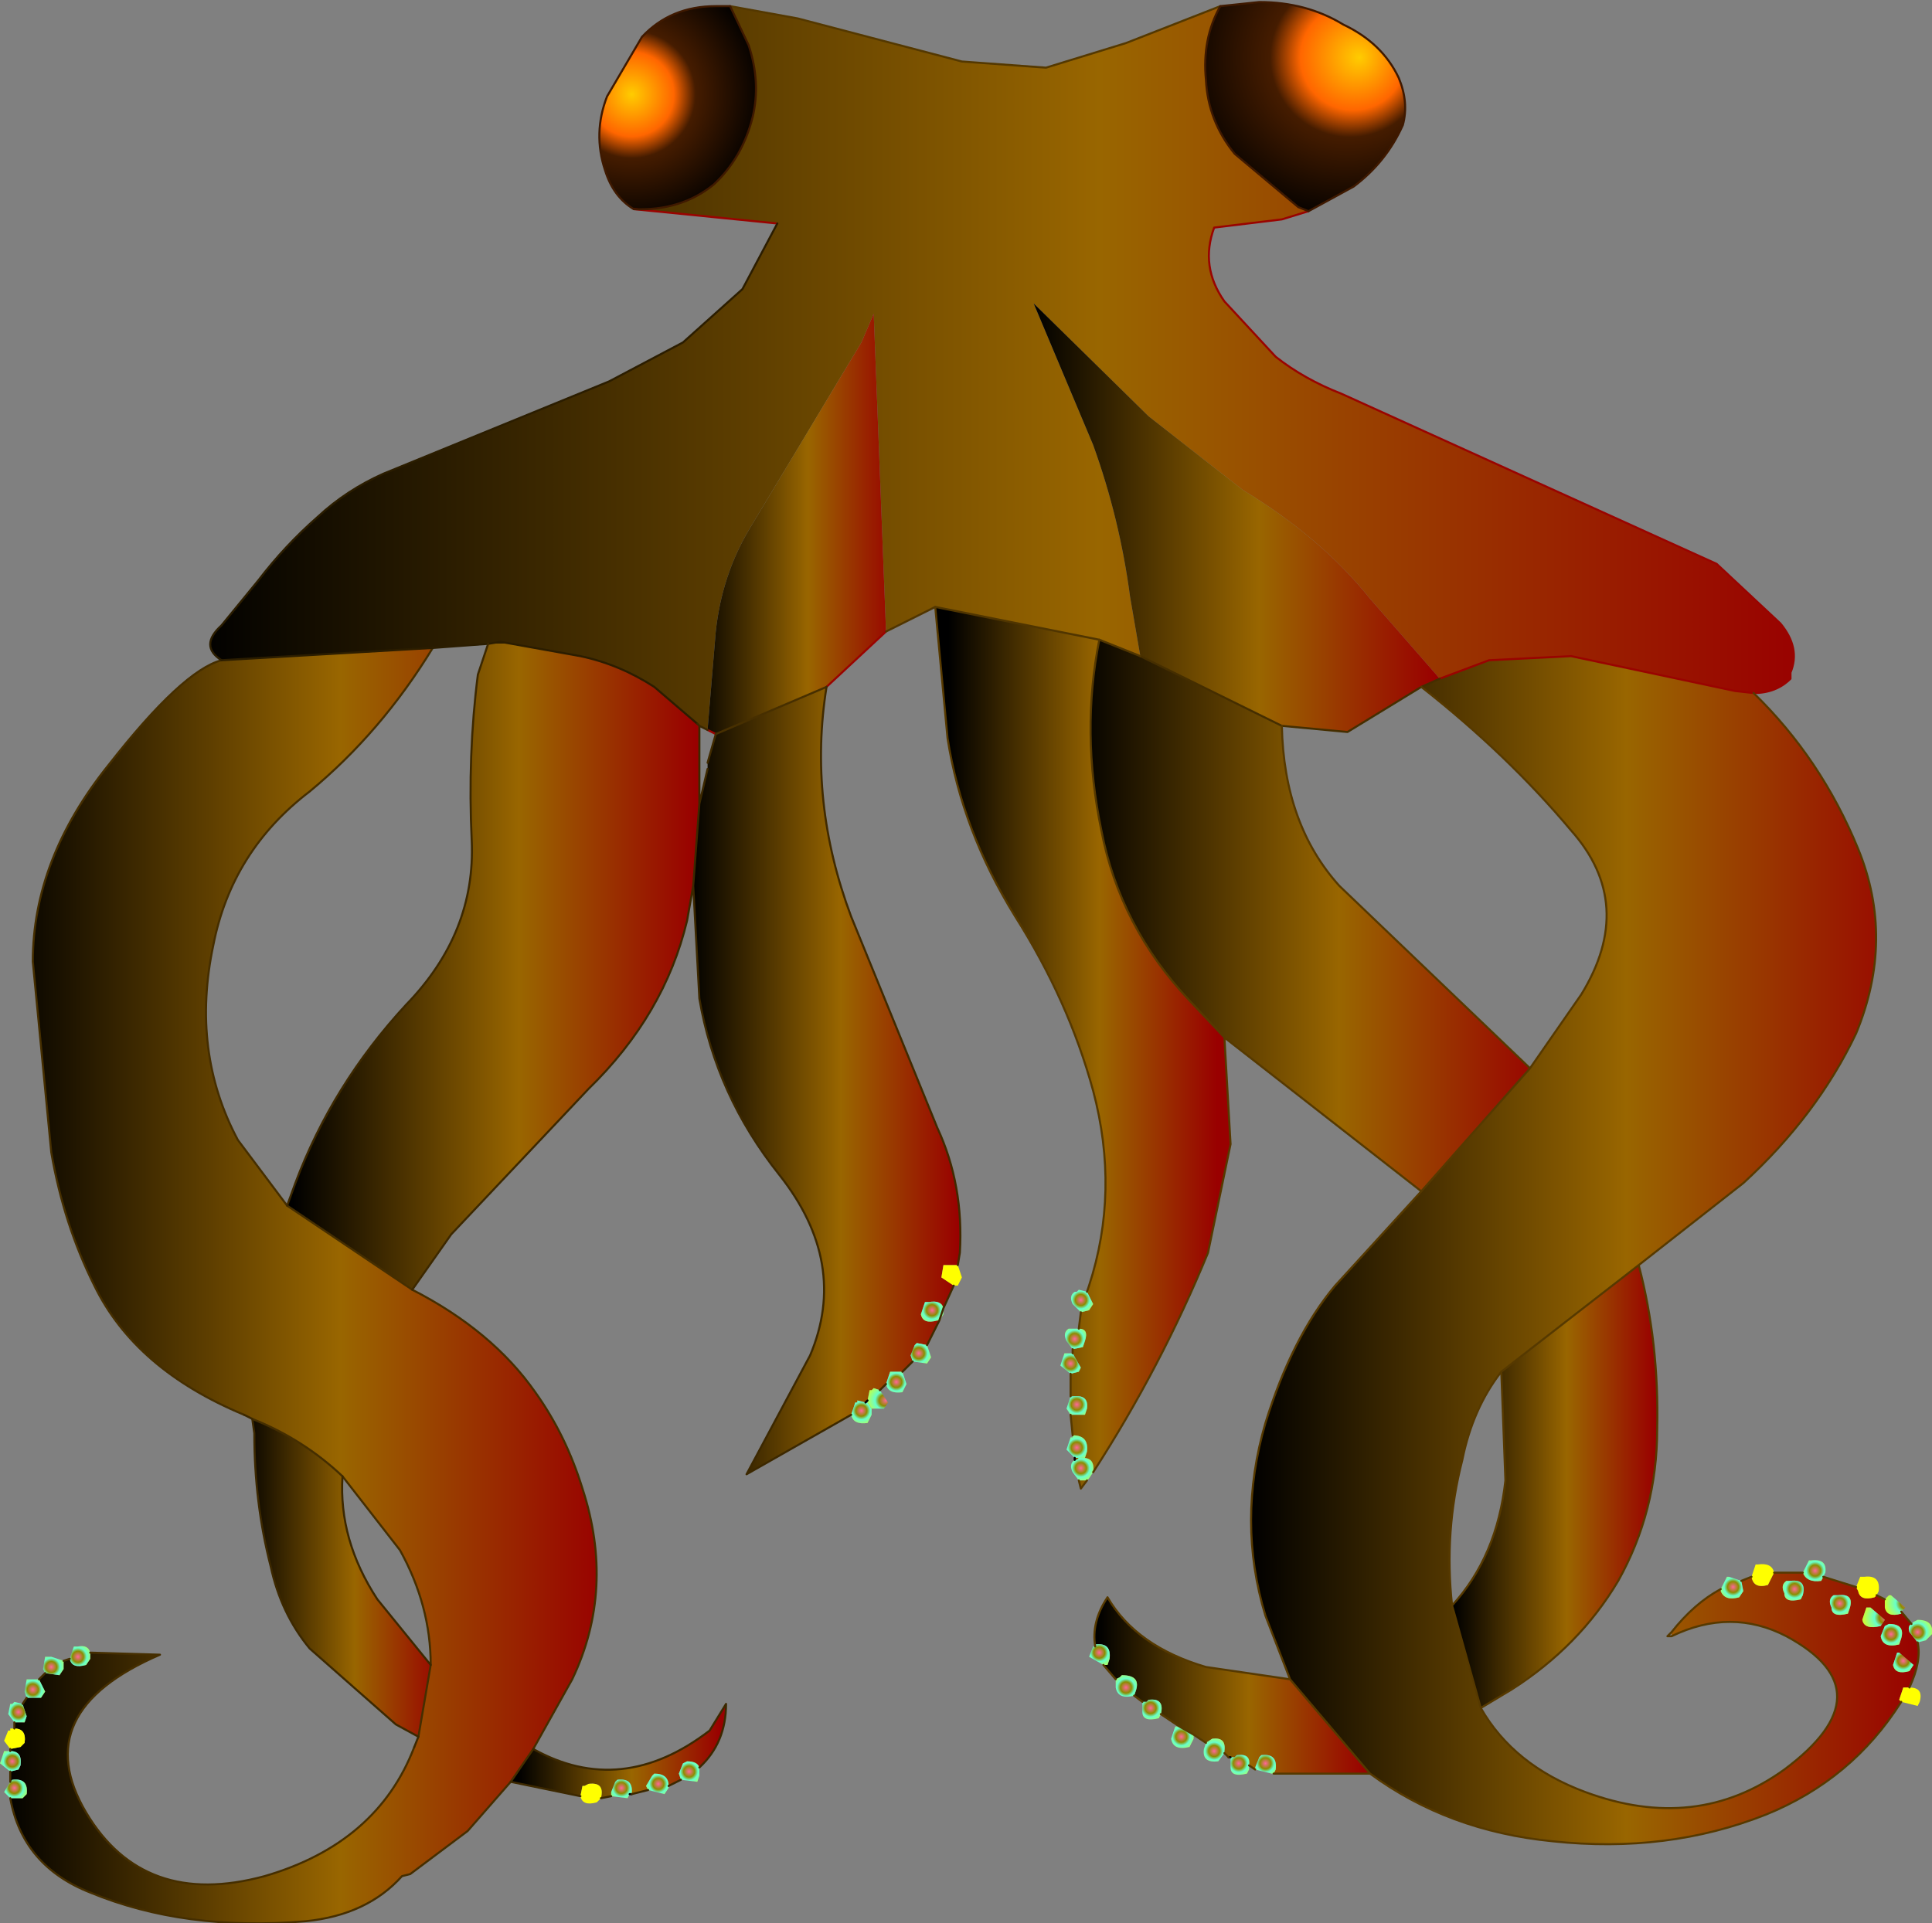 <svg xmlns="http://www.w3.org/2000/svg" viewBox="0 -0.1 47.1 46.9" width="47.1" height="46.9"><rect x="0" y="-0.1" width="47.1" height="46.9" fill="#808080" stroke="none"/><defs><radialGradient gradientUnits="userSpaceOnUse" r="819.2" cx="0" cy="0" fx="99.2" fy="0" spreadMethod="pad" gradientTransform="matrix(.005 0 0 .005 32.65 1.3)" id="a"><stop offset="0" stop-color="#fc0"/><stop offset=".314" stop-color="#f60"/><stop offset=".475" stop-color="#451C00"/><stop offset="1"/></radialGradient><linearGradient gradientUnits="userSpaceOnUse" x1="-819.2" x2="819.2" gradientTransform="matrix(.024 0 0 .011 24.4 8.85)" id="b"><stop offset="0"/><stop offset=".561" stop-color="#960"/><stop offset="1" stop-color="#900"/></linearGradient><linearGradient gradientUnits="userSpaceOnUse" x1="-819.2" x2="819.2" gradientTransform="matrix(.006 0 0 .006 30.1 12.55)" id="c"><stop offset="0"/><stop offset=".561" stop-color="#960"/><stop offset="1" stop-color="#900"/></linearGradient><linearGradient gradientUnits="userSpaceOnUse" x1="-819.2" x2="819.2" gradientTransform="matrix(.007 0 0 .008 31.95 22.2)" id="d"><stop offset="0"/><stop offset=".561" stop-color="#960"/><stop offset="1" stop-color="#900"/></linearGradient><linearGradient gradientUnits="userSpaceOnUse" x1="-819.2" x2="819.2" gradientTransform="matrix(.004 0 0 .013 26.4 25.3)" id="e"><stop offset="0"/><stop offset=".561" stop-color="#960"/><stop offset="1" stop-color="#900"/></linearGradient><linearGradient gradientUnits="userSpaceOnUse" x1="-819.2" x2="819.2" gradientTransform="matrix(.01 0 0 .018 38.65 30.3)" id="f"><stop offset="0"/><stop offset=".561" stop-color="#960"/><stop offset="1" stop-color="#900"/></linearGradient><radialGradient gradientUnits="userSpaceOnUse" r="819.2" cx="0" cy="0" spreadMethod="pad" gradientTransform="matrix(.001 0 0 .001 43.75 38.65)" id="g"><stop offset="0" stop-color="#f69"/><stop offset=".165" stop-color="#8C8C00"/><stop offset=".263" stop-color="#6fc"/><stop offset=".498" stop-color="#cf3"/><stop offset=".718"/><stop offset="1" stop-color="#ff0"/></radialGradient><radialGradient gradientUnits="userSpaceOnUse" r="819.2" cx="0" cy="0" spreadMethod="pad" gradientTransform="matrix(.001 0 0 .001 44.25 38.2)" id="h"><stop offset="0" stop-color="#f69"/><stop offset=".165" stop-color="#8C8C00"/><stop offset=".263" stop-color="#6fc"/><stop offset=".498" stop-color="#cf3"/><stop offset=".718"/><stop offset="1" stop-color="#ff0"/></radialGradient><radialGradient gradientUnits="userSpaceOnUse" r="819.2" cx="0" cy="0" spreadMethod="pad" gradientTransform="matrix(.001 0 0 .001 44.85 39)" id="i"><stop offset="0" stop-color="#f69"/><stop offset=".165" stop-color="#8C8C00"/><stop offset=".263" stop-color="#6fc"/><stop offset=".498" stop-color="#cf3"/><stop offset=".718"/><stop offset="1" stop-color="#ff0"/></radialGradient><radialGradient gradientUnits="userSpaceOnUse" r="819.2" cx="0" cy="0" fx="2240" fy="0" spreadMethod="pad" gradientTransform="matrix(.001 0 0 .001 45.5 38.6)" id="j"><stop offset="0" stop-color="#f69"/><stop offset=".165" stop-color="#8C8C00"/><stop offset=".263" stop-color="#6fc"/><stop offset=".498" stop-color="#cf3"/><stop offset=".718"/><stop offset="1" stop-color="#ff0"/></radialGradient><radialGradient gradientUnits="userSpaceOnUse" r="819.2" cx="0" cy="0" fx="313.6" fy="0" spreadMethod="pad" gradientTransform="matrix(.001 0 0 .001 46.2 39)" id="k"><stop offset="0" stop-color="#f69"/><stop offset=".165" stop-color="#8C8C00"/><stop offset=".263" stop-color="#6fc"/><stop offset=".498" stop-color="#cf3"/><stop offset=".718"/><stop offset="1" stop-color="#ff0"/></radialGradient><radialGradient gradientUnits="userSpaceOnUse" r="819.2" cx="0" cy="0" spreadMethod="pad" gradientTransform="matrix(.001 0 0 .001 46.1 39.75)" id="l"><stop offset="0" stop-color="#f69"/><stop offset=".165" stop-color="#8C8C00"/><stop offset=".263" stop-color="#6fc"/><stop offset=".498" stop-color="#cf3"/><stop offset=".718"/><stop offset="1" stop-color="#ff0"/></radialGradient><radialGradient gradientUnits="userSpaceOnUse" r="819.2" cx="0" cy="0" fx="355.2" fy="0" spreadMethod="unknown" gradientTransform="matrix(.001 0 0 .001 45.65 39.35)" id="m"><stop offset="0" stop-color="#f69"/><stop offset=".165" stop-color="#8C8C00"/><stop offset=".263" stop-color="#6fc"/><stop offset=".498" stop-color="#cf3"/><stop offset=".718"/><stop offset="1" stop-color="#ff0"/></radialGradient><radialGradient gradientUnits="userSpaceOnUse" r="819.2" cx="0" cy="0" spreadMethod="pad" gradientTransform="matrix(.001 0 0 .001 46.4 40.4)" id="n"><stop offset="0" stop-color="#f69"/><stop offset=".165" stop-color="#8C8C00"/><stop offset=".263" stop-color="#6fc"/><stop offset=".498" stop-color="#cf3"/><stop offset=".718"/><stop offset="1" stop-color="#ff0"/></radialGradient><radialGradient gradientUnits="userSpaceOnUse" r="819.2" cx="0" cy="0" fx="1548.8" fy="0" spreadMethod="pad" gradientTransform="matrix(.001 0 0 .001 46.55 41.3)" id="o"><stop offset="0" stop-color="#f69"/><stop offset=".165" stop-color="#8C8C00"/><stop offset=".263" stop-color="#6fc"/><stop offset=".498" stop-color="#cf3"/><stop offset=".718"/><stop offset="1" stop-color="#ff0"/></radialGradient><radialGradient gradientUnits="userSpaceOnUse" r="819.2" cx="0" cy="0" spreadMethod="pad" gradientTransform="matrix(.001 0 0 .001 46.75 39.7)" id="p"><stop offset="0" stop-color="#f69"/><stop offset=".165" stop-color="#8C8C00"/><stop offset=".263" stop-color="#6fc"/><stop offset=".498" stop-color="#cf3"/><stop offset=".718"/><stop offset="1" stop-color="#ff0"/></radialGradient><linearGradient gradientUnits="userSpaceOnUse" x1="-819.2" x2="819.2" gradientTransform="matrix(.003 0 0 .007 37.9 36.15)" id="q"><stop offset="0"/><stop offset=".561" stop-color="#960"/><stop offset="1" stop-color="#900"/></linearGradient><radialGradient gradientUnits="userSpaceOnUse" r="819.2" cx="0" cy="0" spreadMethod="pad" gradientTransform="matrix(.001 0 0 .001 26.35 31.6)" id="r"><stop offset="0" stop-color="#f69"/><stop offset=".165" stop-color="#8C8C00"/><stop offset=".263" stop-color="#6fc"/><stop offset=".498" stop-color="#cf3"/><stop offset=".718"/><stop offset="1" stop-color="#ff0"/></radialGradient><radialGradient gradientUnits="userSpaceOnUse" r="819.2" cx="0" cy="0" spreadMethod="pad" gradientTransform="matrix(.001 0 0 .001 26.2 32.55)" id="s"><stop offset="0" stop-color="#f69"/><stop offset=".165" stop-color="#8C8C00"/><stop offset=".263" stop-color="#6fc"/><stop offset=".498" stop-color="#cf3"/><stop offset=".718"/><stop offset="1" stop-color="#ff0"/></radialGradient><radialGradient gradientUnits="userSpaceOnUse" r="819.2" cx="0" cy="0" spreadMethod="pad" gradientTransform="matrix(.001 0 0 .001 26.25 35.2)" id="t"><stop offset="0" stop-color="#f69"/><stop offset=".165" stop-color="#8C8C00"/><stop offset=".263" stop-color="#6fc"/><stop offset=".498" stop-color="#cf3"/><stop offset=".718"/><stop offset="1" stop-color="#ff0"/></radialGradient><radialGradient gradientUnits="userSpaceOnUse" r="819.2" cx="0" cy="0" spreadMethod="pad" gradientTransform="matrix(.001 0 0 .001 26.25 34.15)" id="u"><stop offset="0" stop-color="#f69"/><stop offset=".165" stop-color="#8C8C00"/><stop offset=".263" stop-color="#6fc"/><stop offset=".498" stop-color="#cf3"/><stop offset=".718"/><stop offset="1" stop-color="#ff0"/></radialGradient><radialGradient gradientUnits="userSpaceOnUse" r="819.2" cx="0" cy="0" spreadMethod="pad" gradientTransform="matrix(.001 0 0 .001 26.1 33.15)" id="v"><stop offset="0" stop-color="#f69"/><stop offset=".165" stop-color="#8C8C00"/><stop offset=".263" stop-color="#6fc"/><stop offset=".498" stop-color="#cf3"/><stop offset=".718"/><stop offset="1" stop-color="#ff0"/></radialGradient><radialGradient gradientUnits="userSpaceOnUse" r="819.2" cx="0" cy="0" spreadMethod="pad" gradientTransform="matrix(.001 0 0 .001 26.35 35.7)" id="w"><stop offset="0" stop-color="#f69"/><stop offset=".165" stop-color="#8C8C00"/><stop offset=".263" stop-color="#6fc"/><stop offset=".498" stop-color="#cf3"/><stop offset=".718"/><stop offset="1" stop-color="#ff0"/></radialGradient><linearGradient gradientUnits="userSpaceOnUse" x1="-819.2" x2="819.2" gradientTransform="matrix(.004 0 0 .003 30.05 41.05)" id="x"><stop offset="0"/><stop offset=".561" stop-color="#960"/><stop offset="1" stop-color="#900"/></linearGradient><radialGradient gradientUnits="userSpaceOnUse" r="819.2" cx="0" cy="0" spreadMethod="pad" gradientTransform="matrix(.001 0 0 .001 26.8 40.2)" id="y"><stop offset="0" stop-color="#f69"/><stop offset=".165" stop-color="#8C8C00"/><stop offset=".263" stop-color="#6fc"/><stop offset=".498" stop-color="#cf3"/><stop offset=".718"/><stop offset="1" stop-color="#ff0"/></radialGradient><radialGradient gradientUnits="userSpaceOnUse" r="819.2" cx="0" cy="0" spreadMethod="pad" gradientTransform="matrix(.001 0 0 .001 27.45 41.05)" id="z"><stop offset="0" stop-color="#f69"/><stop offset=".165" stop-color="#8C8C00"/><stop offset=".263" stop-color="#6fc"/><stop offset=".498" stop-color="#cf3"/><stop offset=".718"/><stop offset="1" stop-color="#ff0"/></radialGradient><radialGradient gradientUnits="userSpaceOnUse" r="819.2" cx="0" cy="0" spreadMethod="pad" gradientTransform="matrix(.001 0 0 .001 28.05 41.55)" id="A"><stop offset="0" stop-color="#f69"/><stop offset=".165" stop-color="#8C8C00"/><stop offset=".263" stop-color="#6fc"/><stop offset=".498" stop-color="#cf3"/><stop offset=".718"/><stop offset="1" stop-color="#ff0"/></radialGradient><radialGradient gradientUnits="userSpaceOnUse" r="819.2" cx="0" cy="0" spreadMethod="pad" gradientTransform="matrix(.001 0 0 .001 28.8 42.25)" id="B"><stop offset="0" stop-color="#f69"/><stop offset=".165" stop-color="#8C8C00"/><stop offset=".263" stop-color="#6fc"/><stop offset=".498" stop-color="#cf3"/><stop offset=".718"/><stop offset="1" stop-color="#ff0"/></radialGradient><radialGradient gradientUnits="userSpaceOnUse" r="819.2" cx="0" cy="0" spreadMethod="pad" gradientTransform="matrix(.001 0 0 .001 30.85 42.9)" id="C"><stop offset="0" stop-color="#f69"/><stop offset=".165" stop-color="#8C8C00"/><stop offset=".263" stop-color="#6fc"/><stop offset=".498" stop-color="#cf3"/><stop offset=".718"/><stop offset="1" stop-color="#ff0"/></radialGradient><radialGradient gradientUnits="userSpaceOnUse" r="819.2" cx="0" cy="0" spreadMethod="pad" gradientTransform="matrix(.001 0 0 .001 30.2 42.9)" id="D"><stop offset="0" stop-color="#f69"/><stop offset=".165" stop-color="#8C8C00"/><stop offset=".263" stop-color="#6fc"/><stop offset=".498" stop-color="#cf3"/><stop offset=".718"/><stop offset="1" stop-color="#ff0"/></radialGradient><radialGradient gradientUnits="userSpaceOnUse" r="819.2" cx="0" cy="0" spreadMethod="pad" gradientTransform="matrix(.001 0 0 .001 29.6 42.6)" id="E"><stop offset="0" stop-color="#f69"/><stop offset=".165" stop-color="#8C8C00"/><stop offset=".263" stop-color="#6fc"/><stop offset=".498" stop-color="#cf3"/><stop offset=".718"/><stop offset="1" stop-color="#ff0"/></radialGradient><radialGradient gradientUnits="userSpaceOnUse" r="819.2" cx="0" cy="0" spreadMethod="pad" gradientTransform="matrix(.001 0 0 .001 42.25 38.6)" id="F"><stop offset="0" stop-color="#f69"/><stop offset=".165" stop-color="#8C8C00"/><stop offset=".263" stop-color="#6fc"/><stop offset=".498" stop-color="#cf3"/><stop offset=".718"/><stop offset="1" stop-color="#ff0"/></radialGradient><radialGradient gradientUnits="userSpaceOnUse" r="819.2" cx="0" cy="0" fx="100374.4" fy="0" spreadMethod="pad" gradientTransform="matrix(.001 0 0 .001 42.9 38.35)" id="G"><stop offset="0" stop-color="#f69"/><stop offset=".165" stop-color="#8C8C00"/><stop offset=".263" stop-color="#6fc"/><stop offset=".498" stop-color="#cf3"/><stop offset=".718"/><stop offset="1" stop-color="#ff0"/></radialGradient><linearGradient gradientUnits="userSpaceOnUse" x1="-819.2" x2="819.2" gradientTransform="matrix(.009 0 0 .019 7.4 31.2)" id="H"><stop offset="0"/><stop offset=".561" stop-color="#960"/><stop offset="1" stop-color="#900"/></linearGradient><radialGradient gradientUnits="userSpaceOnUse" r="819.2" cx="0" cy="0" spreadMethod="pad" gradientTransform="matrix(.004 0 0 .004 15.4 2.2)" id="I"><stop offset="0" stop-color="#fc0"/><stop offset=".314" stop-color="#f60"/><stop offset=".475" stop-color="#451C00"/><stop offset="1"/></radialGradient><linearGradient gradientUnits="userSpaceOnUse" x1="-819.2" x2="819.2" gradientTransform="matrix(.003 0 0 .006 19.4 12.7)" id="J"><stop offset="0"/><stop offset=".561" stop-color="#960"/><stop offset="1" stop-color="#900"/></linearGradient><linearGradient gradientUnits="userSpaceOnUse" x1="-819.2" x2="819.2" gradientTransform="matrix(.006 0 0 .01 12.05 23.45)" id="K"><stop offset="0"/><stop offset=".561" stop-color="#960"/><stop offset="1" stop-color="#900"/></linearGradient><linearGradient gradientUnits="userSpaceOnUse" x1="-819.2" x2="819.2" gradientTransform="matrix(.004 0 0 .012 20.1 26.2)" id="L"><stop offset="0"/><stop offset=".561" stop-color="#960"/><stop offset="1" stop-color="#900"/></linearGradient><radialGradient gradientUnits="userSpaceOnUse" r="819.2" cx="0" cy="0" fx="-78720" fy="0" spreadMethod="pad" gradientTransform="matrix(.001 0 0 .001 23.15 31)" id="M"><stop offset="0" stop-color="#f69"/><stop offset=".165" stop-color="#8C8C00"/><stop offset=".263" stop-color="#6fc"/><stop offset=".498" stop-color="#cf3"/><stop offset=".718"/><stop offset="1" stop-color="#ff0"/></radialGradient><radialGradient gradientUnits="userSpaceOnUse" r="819.2" cx="0" cy="0" fx="25.6" fy="0" spreadMethod="pad" gradientTransform="matrix(.001 0 0 .001 22.7 31.85)" id="N"><stop offset="0" stop-color="#f69"/><stop offset=".165" stop-color="#8C8C00"/><stop offset=".263" stop-color="#6fc"/><stop offset=".498" stop-color="#cf3"/><stop offset=".718"/><stop offset="1" stop-color="#ff0"/></radialGradient><radialGradient gradientUnits="userSpaceOnUse" r="819.2" cx="0" cy="0" spreadMethod="pad" gradientTransform="matrix(.001 0 0 .001 21 34.3)" id="O"><stop offset="0" stop-color="#f69"/><stop offset=".165" stop-color="#8C8C00"/><stop offset=".263" stop-color="#6fc"/><stop offset=".498" stop-color="#cf3"/><stop offset=".718"/><stop offset="1" stop-color="#ff0"/></radialGradient><radialGradient gradientUnits="userSpaceOnUse" r="819.2" cx="0" cy="0" spreadMethod="pad" gradientTransform="matrix(.001 0 0 .001 22.4 32.9)" id="P"><stop offset="0" stop-color="#f69"/><stop offset=".165" stop-color="#8C8C00"/><stop offset=".263" stop-color="#6fc"/><stop offset=".498" stop-color="#cf3"/><stop offset=".718"/><stop offset="1" stop-color="#ff0"/></radialGradient><radialGradient gradientUnits="userSpaceOnUse" r="819.2" cx="0" cy="0" spreadMethod="pad" gradientTransform="matrix(.001 0 0 .001 21.85 33.6)" id="Q"><stop offset="0" stop-color="#f69"/><stop offset=".165" stop-color="#8C8C00"/><stop offset=".263" stop-color="#6fc"/><stop offset=".498" stop-color="#cf3"/><stop offset=".718"/><stop offset="1" stop-color="#ff0"/></radialGradient><radialGradient gradientUnits="userSpaceOnUse" r="819.2" cx="0" cy="0" fx="201.6" fy="0" spreadMethod="pad" gradientTransform="matrix(.001 0 0 .001 21.4 34.05)" id="R"><stop offset="0" stop-color="#f69"/><stop offset=".165" stop-color="#8C8C00"/><stop offset=".263" stop-color="#6fc"/><stop offset=".498" stop-color="#cf3"/><stop offset=".718"/><stop offset="1" stop-color="#ff0"/></radialGradient><linearGradient gradientUnits="userSpaceOnUse" x1="-819.2" x2="819.2" gradientTransform="matrix(.003 0 0 .005 8.35 38.4)" id="S"><stop offset="0"/><stop offset=".561" stop-color="#960"/><stop offset="1" stop-color="#900"/></linearGradient><linearGradient gradientUnits="userSpaceOnUse" x1="-819.2" x2="819.2" gradientTransform="matrix(.003 0 0 .001 15.1 42.6)" id="T"><stop offset="0"/><stop offset=".561" stop-color="#960"/><stop offset="1" stop-color="#900"/></linearGradient><radialGradient gradientUnits="userSpaceOnUse" r="819.2" cx="0" cy="0" spreadMethod="pad" gradientTransform="matrix(.001 0 0 .001 16.8 43.1)" id="U"><stop offset="0" stop-color="#f69"/><stop offset=".165" stop-color="#8C8C00"/><stop offset=".263" stop-color="#6fc"/><stop offset=".498" stop-color="#cf3"/><stop offset=".718"/><stop offset="1" stop-color="#ff0"/></radialGradient><radialGradient gradientUnits="userSpaceOnUse" r="819.2" cx="0" cy="0" spreadMethod="pad" gradientTransform="matrix(.001 0 0 .001 16.05 43.4)" id="V"><stop offset="0" stop-color="#f69"/><stop offset=".165" stop-color="#8C8C00"/><stop offset=".263" stop-color="#6fc"/><stop offset=".498" stop-color="#cf3"/><stop offset=".718"/><stop offset="1" stop-color="#ff0"/></radialGradient><radialGradient gradientUnits="userSpaceOnUse" r="819.2" cx="0" cy="0" spreadMethod="pad" gradientTransform="matrix(.001 0 0 .001 15.15 43.5)" id="W"><stop offset="0" stop-color="#f69"/><stop offset=".165" stop-color="#8C8C00"/><stop offset=".263" stop-color="#6fc"/><stop offset=".498" stop-color="#cf3"/><stop offset=".718"/><stop offset="1" stop-color="#ff0"/></radialGradient><radialGradient gradientUnits="userSpaceOnUse" r="819.2" cx="0" cy="0" fx="1648" fy="0" spreadMethod="pad" color-interpolation="linearRGB" gradientTransform="matrix(.001 0 0 .001 14.35 43.65)" id="X"><stop offset="0" stop-color="#f69"/><stop offset=".165" stop-color="#8C8C00"/><stop offset=".263" stop-color="#6fc"/><stop offset=".498" stop-color="#cf3"/><stop offset=".718"/><stop offset="1" stop-color="#ff0"/></radialGradient><radialGradient gradientUnits="userSpaceOnUse" r="819.2" cx="0" cy="0" spreadMethod="pad" gradientTransform="matrix(.001 0 0 .001 .8 41.1)" id="Y"><stop offset="0" stop-color="#f69"/><stop offset=".165" stop-color="#8C8C00"/><stop offset=".263" stop-color="#6fc"/><stop offset=".498" stop-color="#cf3"/><stop offset=".718"/><stop offset="1" stop-color="#ff0"/></radialGradient><radialGradient gradientUnits="userSpaceOnUse" r="819.2" cx="0" cy="0" spreadMethod="pad" gradientTransform="matrix(.001 0 0 .001 .45 41.65)" id="Z"><stop offset="0" stop-color="#f69"/><stop offset=".165" stop-color="#8C8C00"/><stop offset=".263" stop-color="#6fc"/><stop offset=".498" stop-color="#cf3"/><stop offset=".718"/><stop offset="1" stop-color="#ff0"/></radialGradient><radialGradient gradientUnits="userSpaceOnUse" r="819.2" cx="0" cy="0" spreadMethod="pad" gradientTransform="matrix(.001 0 0 .001 1.9 40.3)" id="aa"><stop offset="0" stop-color="#f69"/><stop offset=".165" stop-color="#8C8C00"/><stop offset=".263" stop-color="#6fc"/><stop offset=".498" stop-color="#cf3"/><stop offset=".718"/><stop offset="1" stop-color="#ff0"/></radialGradient><radialGradient gradientUnits="userSpaceOnUse" r="819.2" cx="0" cy="0" spreadMethod="pad" gradientTransform="matrix(.001 0 0 .001 1.25 40.55)" id="ab"><stop offset="0" stop-color="#f69"/><stop offset=".165" stop-color="#8C8C00"/><stop offset=".263" stop-color="#6fc"/><stop offset=".498" stop-color="#cf3"/><stop offset=".718"/><stop offset="1" stop-color="#ff0"/></radialGradient><radialGradient gradientUnits="userSpaceOnUse" r="819.2" cx="0" cy="0" fx="1177.6" fy="0" spreadMethod="pad" gradientTransform="matrix(.001 0 0 .001 .35 42.3)" id="ac"><stop offset="0" stop-color="#f69"/><stop offset=".165" stop-color="#8C8C00"/><stop offset=".263" stop-color="#6fc"/><stop offset=".498" stop-color="#cf3"/><stop offset=".718"/><stop offset="1" stop-color="#ff0"/></radialGradient><radialGradient gradientUnits="userSpaceOnUse" r="819.2" cx="0" cy="0" spreadMethod="pad" gradientTransform="matrix(.001 0 0 .001 .3 42.85)" id="ad"><stop offset="0" stop-color="#f69"/><stop offset=".165" stop-color="#8C8C00"/><stop offset=".263" stop-color="#6fc"/><stop offset=".498" stop-color="#cf3"/><stop offset=".718"/><stop offset="1" stop-color="#ff0"/></radialGradient><radialGradient gradientUnits="userSpaceOnUse" r="819.2" cx="0" cy="0" spreadMethod="pad" gradientTransform="matrix(.001 0 0 .001 .35 43.5)" id="ae"><stop offset="0" stop-color="#f69"/><stop offset=".165" stop-color="#8C8C00"/><stop offset=".263" stop-color="#6fc"/><stop offset=".498" stop-color="#cf3"/><stop offset=".718"/><stop offset="1" stop-color="#ff0"/></radialGradient></defs><path fill="url(#a)" d="M31.9 5.05l-.25-.1-1.55-1.3q-.65-.8-.7-1.8-.1-1 .35-1.8l.95-.1q1.15 0 2.05.55.95.45 1.35 1.3.25.6.1 1.15-.4.9-1.2 1.5l-1.1.6"/><path fill="url(#b)" d="M31.9 5.05l-.65.2-1.65.2q-.35.95.25 1.8L31.1 8.6q.7.55 1.6.9l9.15 4.15 1.55 1.45q.5.6.25 1.2v.15q-.35.35-.9.35l-.45-.05-4-.85-2 .1-1.2.45-1.7-1.95q-1.2-1.5-3.1-2.65l-2.3-1.8-2.8-2.75 1.45 3.45q.65 1.8.9 3.7l.25 1.45-1-.4-4-.8-1.2.6-.3-7.75-.3.7-2.7 4.5q-.7 1.15-.85 2.55l-.2 2.4-.2-.1-.05-.05-1.05-.9q-.85-.55-1.8-.75l-1.95-.35-.3.05-1.35.1-5.15.3q-.55-.35 0-.85l.9-1.1q.65-.85 1.45-1.55.7-.65 1.6-1.05l5.5-2.25 1.8-.95 1.45-1.3.85-1.6-3.5-.35q1.15.05 1.95-.6.7-.65.95-1.65.2-.85-.1-1.75L17.8.05l1.65.3 4 1.05 2.05.15 1.95-.6 2.3-.9q-.45.8-.35 1.8.05 1 .7 1.8l1.55 1.3.25.1"/><path fill="url(#c)" d="M27.8 15.9l-.25-1.45q-.25-1.9-.9-3.7L25.2 7.3l2.8 2.75 2.3 1.8q1.9 1.15 3.1 2.65l1.7 1.95-.45.2-1.8 1.1-1.6-.15-3.45-1.7"/><path fill="url(#d)" d="M27.8 15.9l3.45 1.7q.05 2.4 1.4 3.9l4.65 4.45-2.65 3-4.8-3.75-.85-.9q-1.7-1.8-2.15-4.15-.5-2.4-.05-4.65l1 .4"/><path fill="url(#e)" d="M22.8 14.7l4 .8q-.45 2.25.05 4.65.45 2.35 2.15 4.15l.85.9.15 2.6-.55 2.65q-1.15 2.8-2.8 5.35.05-.35-.25-.35h.05l.05-.15q.05-.4-.35-.4l-.05-.5h.35l.05-.15q.05-.35-.35-.3h-.05v-.55l.2-.05.05-.1-.2-.35v-.1l.25-.05.05-.15q.1-.3-.15-.3l.05-.4.2-.05.1-.15-.15-.3.05-.15q.75-2.3.1-4.75-.6-2.2-1.9-4.25-1.3-2.1-1.65-4.35l-.3-3.2M26.5 36l-.15.2-.05-.2h.2m-.3-.5v-.05h.1l-.05.05h-.05"/><path fill="url(#f)" d="M35.1 16.45l1.2-.45 2-.1 4 .85.45.05q1.65 1.6 2.55 3.8.9 2.2-.05 4.5-.95 2-2.75 3.65l-2.55 2-3.35 2.6q-.7.9-.95 2.15-.45 1.75-.25 3.55l.7 2.5q.8 1.4 2.55 2.05 2.7 1 4.85-.55 2.55-1.9.05-3.25-1.35-.7-2.8 0v-.1q.55-.7 1.2-1.05v.05q.1.25.45.15l.1-.15-.05-.25.25-.1q.05.3.4.2l.15-.3h.7q.1.25.45.2l.05-.1.8.25.05.1q.05.25.4.15l.05-.05.2.1v.2q.05.25.4.15v-.05l.25.3q-.1.05-.05.2l.2.25q.1.45-.2 1.1h-.15l-.1.3.05.05q-1.2 1.9-3.3 2.75-2.4.95-5.2.65-2.55-.25-4.45-1.65l-1.95-2.3-.6-1.55q-.7-2.3 0-4.7.65-2.1 1.7-3.35l2.1-2.3 2.65-3 1.25-1.8q1.35-2.2-.25-4-1.55-1.85-3.65-3.5l.45-.2M45.95 39.4l-.35-.3h-.1l-.1.3q.05.25.45.15l.1-.15m.1.1l-.1.05-.1.25q.05.3.45.2l.05-.15q.1-.35-.3-.35m.25.7h-.05l-.1.3q.05.25.4.15l.1-.15-.35-.3m-2.65-1.75h-.1q-.15.1-.05.3 0 .25.4.15l.05-.1q.1-.4-.3-.35m1.15.35h-.1q-.15.1-.05.3 0 .25.4.15l.05-.15q.1-.35-.3-.3"/><path fill="url(#g)" d="M43.65 38.45q.4-.05.3.35l-.05.1q-.4.1-.4-.15-.1-.2.05-.3h.1"/><path fill="url(#h)" d="M43.95 38.25l.15-.3h.05q.4-.05.35.3l-.05.1-.05.1q-.35.05-.45-.2"/><path fill="url(#i)" d="M44.8 38.8q.4-.05.3.3l-.05.15q-.4.1-.4-.15-.1-.2.05-.3h.1"/><path fill="url(#j)" d="M45.25 38.6l.1-.25h.1q.4-.05.35.35l-.05.1-.05.05q-.35.1-.4-.15l-.05-.1"/><path fill="url(#k)" d="M45.95 38.9l.1-.1h.05l.35.3-.1.1v.05q-.35.1-.4-.15v-.2"/><path fill="url(#l)" d="M46.05 39.5q.4 0 .3.35l-.05.15q-.4.1-.45-.2l.1-.25.1-.05"/><path fill="url(#m)" d="M45.95 39.4l-.1.15q-.4.1-.45-.15l.1-.3h.1l.35.3"/><path fill="url(#n)" d="M46.3 40.2l.35.3-.1.15q-.35.1-.4-.15l.1-.3h.05"/><path fill="url(#o)" d="M46.55 41.05q.35 0 .25.35l-.05.1-.4-.1-.05-.05.1-.3h.15"/><path fill="url(#p)" d="M46.6 39.5l.05-.05.1-.05q.4 0 .35.35l-.15.15-.2.05-.2-.25q-.05-.15.05-.2"/><path fill="url(#q)" d="M39.95 30.75q.5 1.9.45 4 0 2-.95 3.7-.95 1.6-2.6 2.65l-.75.45-.7-2.5q1.1-1.2 1.3-3.05l-.1-2.65 3.35-2.6"/><path fill="url(#r)" d="M26.35 31.9l-.2-.2q-.1-.2.05-.3h.05l.05-.05.2.05.15.3-.1.15-.2.05"/><path fill="url(#s)" d="M26.15 32.8l-.15-.2q-.1-.2.05-.3h.25q.25 0 .15.3l-.05.15-.25.05"/><path fill="url(#t)" d="M26.2 35.45l-.2-.2.1-.3h.05v-.05q.4 0 .35.4l-.05.15h-.25"/><path fill="url(#u)" d="M26.1 34.4l-.1-.15.1-.3h.05q.4-.05.35.3l-.05.15h-.35"/><path fill="url(#v)" d="M26.1 33.4l-.25-.2.1-.3h.2l.2.35-.05.1-.2.05"/><path fill="url(#w)" d="M26.65 35.8l-.1.15-.05.05h-.2l-.15-.2q-.1-.2.05-.3h.05l.05-.05h.1q.3 0 .25.35"/><path fill="url(#x)" d="M33.4 43.15h-2.35l.05-.1q.05-.4-.35-.35l-.05.05-.1.25v.05l-.15-.1q.05-.3-.3-.25l-.05.05H29.95l-.1-.1v-.05q.05-.35-.3-.3l-.15.1-.3-.2-.35-.2-.45-.3q.1-.4-.3-.35l-.05.05h-.1l-.2-.15.05-.15q.1-.35-.35-.35l-.05.05-.1.05-.3-.35h.1l.05-.15q.05-.4-.35-.35v.05q-.1-.6.3-1.2.7 1.2 2.4 1.7l2.05.3 1.95 2.3"/><path fill="url(#y)" d="M26.9 40.5l-.35-.2.1-.25h.05V40q.4-.05.35.35l-.05.15h-.1"/><path fill="url(#z)" d="M27.65 41.25q-.4.1-.45-.2v-.2l.1-.05.05-.05q.45 0 .35.35l-.05.15"/><path fill="url(#A)" d="M28.3 41.7l-.05.1q-.4.1-.4-.15v-.25h.1l.05-.05q.4-.05.3.35"/><path fill="url(#B)" d="M29.1 42.2v.1l-.1.2q-.4.1-.45-.2l.1-.3h.1l.35.2"/><path fill="url(#C)" d="M31.05 43.15H31l-.4-.1V43l.1-.25.05-.05q.4-.05.35.35l-.05.1"/><path fill="url(#D)" d="M30.45 42.95v.1l-.05.1q-.4.1-.4-.15v-.25h.1l.05-.05q.35-.05.3.25"/><path fill="url(#E)" d="M29.85 42.65l-.15.2q-.4.05-.35-.3l.05-.15.15-.1q.35-.05.3.3v.05"/><path fill="url(#F)" d="M41.95 38.65l.15-.3h.05l.3.1.05.25-.1.15q-.35.1-.45-.15v-.05"/><path fill="url(#G)" d="M42.7 38.35l.1-.3h.05q.35-.05.4.2l-.15.3q-.35.1-.4-.2"/><path fill="url(#H)" d="M5.4 16l5.15-.3q-1.25 2.05-3 3.5-1.9 1.45-2.35 3.75-.55 2.6.6 4.75L7 29.3l3.05 2.05q1.95 1 3 2.5.75 1.05 1.15 2.35.8 2.45-.25 4.65l-.95 1.7-.55.8-1.05 1.2L10 45.6l-.2.05q-.85.95-2.35 1.1-2.95.25-5.25-.7-1.65-.65-1.95-2.3h.3l.1-.1q.05-.4-.35-.35l-.05.05v-.25l.2-.05.05-.1q.05-.35-.25-.35v-.05l.25-.05.1-.1q.05-.35-.25-.35v-.15H.6l.05-.15-.1-.3.1-.15H1l.1-.15-.15-.3.15-.15.35.05.1-.15v-.2l.15-.05q.05.25.4.15l.1-.15v-.15l1.7.05q-3.25 1.4-1.8 3.85 1.4 2.35 4.35 1.55 2.75-.8 3.65-3.15l.1-.25.3-1.75q0-1.45-.75-2.8l-1.4-1.8q-.95-.9-2.2-1.4l-.2-.1Q3.3 33.3 2.3 31.25q-.75-1.5-1.05-3.25L.8 23.35q0-2.5 1.85-4.8 1.8-2.3 2.75-2.55"/><path fill="url(#I)" d="M17.8.05l.45.95q.3.9.1 1.75-.25 1-.95 1.65-.8.65-1.95.6-.5-.3-.7-.95-.3-.9.05-1.8L15.65.8q.7-.75 1.8-.75h.35"/><path fill="url(#J)" d="M17.25 17.7l.2-2.4q.15-1.4.85-2.55l2.7-4.5.3-.7.3 7.75-1.45 1.35-2.7 1.15-.2-.1"/><path fill="url(#K)" d="M11.9 15.6l.3-.05 1.95.35q.95.2 1.8.75l1.05.9.05.05v1.9l-.15 2-.15.85q-.55 2.3-2.4 4.1L11 30l-.95 1.35L7 29.3l.2-.55q.9-2.4 2.7-4.35 1.7-1.75 1.6-4-.1-2.1.15-4.05l.25-.75"/><path fill="url(#L)" d="M17.45 17.8l2.7-1.15q-.45 2.8.6 5.6l2.1 5.15q.65 1.4.55 3.05l-.05.3H23l-.05.3.3.2-.25.55q-.05-.2-.35-.15h-.1l-.1.3q.05.25.4.15h.05l-.3.6-.25-.05-.05.05-.1.25.05.15-.25.25h-.3l-.1.3-.15.15-.15-.05-.05.05h-.05l-.05.25-.05.05-.2-.05v.05h-.05l-.1.3-2.55 1.45 1.55-2.9q.95-2.25-.75-4.4-1.55-1.95-1.95-4.3l-.15-2.75.15-2 .2-.85v-.15l.2-.7"/><path fill="url(#M)" d="M23.25 31.25l-.3-.2.05-.3h.35l.1.3-.1.2h-.1"/><path fill="url(#N)" d="M22.9 32.1h-.05q-.35.1-.4-.15l.1-.3h.1q.3-.05.35.15v.15l-.1.15.1-.3-.1.3"/><path fill="url(#O)" d="M20.75 34.4l.1-.3h.05v-.05l.2.05h.05l.1.15v.15l-.1.2q-.35.05-.4-.2"/><path fill="url(#P)" d="M22.25 33.1l-.05-.15.1-.25.05-.05.25.05.1.3-.1.15-.35-.05"/><path fill="url(#Q)" d="M21.6 33.65l.1-.3h.3l.1.3-.1.2q-.35.05-.4-.2"/><path fill="url(#R)" d="M21.15 34.05l.05-.25h.05l.05-.05.15.05.2.3-.1.15h-.3l-.1-.15v-.05"/><path fill="url(#S)" d="M6.15 34.5q1.25.5 2.2 1.4-.1 1.55.85 3l1.3 1.6-.3 1.75-.55-.3-2.1-1.85q-.7-.85-.95-2-.4-1.55-.4-3.25l-.05-.35"/><path fill="url(#T)" d="M12.45 43.35l.55-.8q2.15 1.2 4.3-.45l.4-.65q0 .95-.65 1.55-.05-.15-.3-.15l-.1.05-.1.25.05.15-.3.15q0-.3-.35-.3l-.05.05-.15.25.05.1-.4.1q.05-.4-.35-.35l-.05.05-.1.25v.1l-.25.05q.1-.4-.3-.35l-.1.05h-.05l-.05.25-1.7-.35"/><path fill="url(#U)" d="M16.6 43.3l-.05-.15.1-.25.1-.05q.25 0 .3.15v.2l-.05.15-.4-.05"/><path fill="url(#V)" d="M15.8 43.55l-.05-.1.15-.25.05-.05q.35 0 .35.3v.05l-.1.15-.4-.1"/><path fill="url(#W)" d="M14.9 43.7v-.1l.1-.25.05-.05q.4-.05.35.35h-.05l-.05.1-.4-.05"/><path fill="url(#X)" d="M14.15 43.7l.05-.25h.05l.1-.05q.4-.05.3.35l-.1.1q-.35.1-.4-.15"/><path fill="url(#Y)" d="M.95 40.85l.15.3-.1.15H.65l-.05-.15.05-.3h.3"/><path fill="url(#Z)" d="M.55 41.45l.1.3-.05.15H.35l-.15-.2.05-.25H.3l.05-.05.2.05"/><path fill="url(#aa)" d="M2.2 40.2v.15l-.1.15q-.35.1-.4-.15l.1-.3h.1q.25-.05.3.15"/><path fill="url(#ab)" d="M1.55 40.4v.2l-.1.15-.35-.05-.05-.1.05-.3h.15l.3.1"/><path fill="url(#ac)" d="M.35 42.05q.3 0 .25.35l-.1.1-.25.05-.15-.2.1-.25h.05v-.05h.1"/><path fill="url(#ad)" d="M.25 42.6q.3 0 .25.35l-.05.1-.2.05-.25-.2.1-.3h.15"/><path fill="url(#ae)" d="M.25 43.35l.05-.05q.4-.05.35.35l-.1.1h-.3L.1 43.6l.15-.25"/><path fill="none" stroke="#000" stroke-width=".05" stroke-linecap="round" stroke-linejoin="round" d="M30 42.75h-.05M26.2 35.5v-.05m-5.1-1.35l.05-.05m-5.8 9.6h.05"/><path fill="none" stroke="#990300" stroke-width=".05" stroke-linecap="round" stroke-linejoin="round" d="M42.75 16.8q.55 0 .9-.35v-.15q.25-.6-.25-1.2l-1.55-1.45L32.7 9.5q-.9-.35-1.6-.9l-1.25-1.35q-.6-.85-.25-1.8l1.65-.2.65-.2M15.45 5l3.5.35m16.15 11.1l1.2-.45 2-.1 4 .85.45.05m-22.6-.15l1.45-1.35m-4.15 2.5l-.2-.1"/><path fill="none" stroke="#452E00" stroke-width=".05" stroke-linecap="round" stroke-linejoin="round" d="M34.65 16.65l.45-.2m-3.85 1.15l1.6.15 1.8-1.1m-6.85-.75l3.45 1.7M7 29.3l-1.2-1.6q-1.15-2.15-.6-4.75.45-2.3 2.35-3.75 1.75-1.45 3-3.5M5.4 16q-.95.25-2.75 2.55Q.8 20.85.8 23.35L1.25 28q.3 1.75 1.05 3.25 1 2.05 3.65 3.15m.2.1q1.25.5 2.2 1.4l1.4 1.8q.75 1.35.75 2.8l-.3 1.75m-.1.25q-.9 2.35-3.65 3.15-2.95.8-4.35-1.55-1.45-2.45 1.8-3.85l-1.7-.05m-.5.15l-.15.05m-.45.3l-.15.15m-.3.45l-.1.15m-.2.45v.15m-.1.5v.05m0 .5v.25m0 .4q.3 1.65 1.95 2.3 2.3.95 5.25.7 1.5-.15 2.35-1.1l.2-.05 1.4-1.05 1.05-1.2.55-.8.95-1.7q1.05-2.2.25-4.65-.4-1.3-1.15-2.35-1.05-1.5-3-2.5L7 29.3"/><path fill="none" stroke="#503500" stroke-width=".05" stroke-linecap="round" stroke-linejoin="round" d="M21.6 15.3l1.2-.6 4 .8 1 .4"/><path fill="none" stroke="#472F00" stroke-width=".05" stroke-linecap="round" stroke-linejoin="round" d="M20.15 16.65l-2.7 1.15"/><path fill="none" stroke="#2B1D00" stroke-width=".05" stroke-linecap="round" stroke-linejoin="round" d="M18.95 5.35l-.85 1.6-1.45 1.3-1.8.95-5.5 2.25q-.9.4-1.6 1.05-.8.7-1.45 1.55l-.9 1.1q-.55.5 0 .85l5.15-.3 1.35-.1.3-.05 1.95.35q.95.2 1.8.75l1.05.9"/><path fill="none" stroke="#543800" stroke-width=".05" stroke-linecap="round" stroke-linejoin="round" d="M29.75.05l-2.3.9-1.95.6-2.05-.15-4-1.05-1.65-.3"/><path fill="none" stroke="#3F1900" stroke-width=".05" stroke-linecap="round" stroke-linejoin="round" d="M17.8.05l.45.95q.3.9.1 1.75-.25 1-.95 1.65-.8.65-1.95.6m16.45.05l-.25-.1-1.55-1.3q-.65-.8-.7-1.8-.1-1 .35-1.8m2.15 5l1.1-.6q.8-.6 1.2-1.5.15-.55-.1-1.15-.4-.85-1.35-1.3-.9-.55-2.05-.55l-.95.1M17.8.05h-.35q-1.1 0-1.8.75l-.85 1.45q-.35.9-.05 1.8.2.65.7.95"/><path fill="none" stroke="#3C2800" stroke-width=".05" stroke-linecap="round" stroke-linejoin="round" d="M17 17.55l.05.05.2.1M5.95 34.4l.2.1m4.05 7.75l-.1.25M7 29.3l.2-.55q.9-2.4 2.7-4.35 1.7-1.75 1.6-4-.1-2.1.15-4.05l.25-.75m5.35 3.05l-.2.85-.15 2 .15 2.75q.4 2.35 1.95 4.3 1.7 2.15.75 4.4l-1.55 2.9 2.55-1.45M16.9 21.5l-.15.85q-.55 2.3-2.4 4.1L11 30l-.95 1.35m7-13.75v1.9M10.2 42.25l-.55-.3-2.1-1.85q-.7-.85-.95-2-.4-1.55-.4-3.25l-.05-.35m10.15 8.95l.3-.15m.45-.3q.65-.6.65-1.55l-.4.65q-2.15 1.65-4.3.45m1.65 1.2l.25-.05m.5-.05l.4-.1m-1.65.15l-1.7-.35m-4.1-7.45q-.1 1.55.85 3l1.3 1.6"/><path fill="none" stroke="#402A00" stroke-width=".05" stroke-linecap="round" stroke-linejoin="round" d="M17.45 17.8l-.2.7m4.2 15.3l.15-.15m.4-.3l.25-.25m.35-.4l.3-.6.1-.3.25-.55m.1-.5l.05-.3q.1-1.65-.55-3.05l-2.1-5.15q-1.05-2.8-.6-5.6"/><path fill="none" stroke="#563900" stroke-width=".05" stroke-linecap="round" stroke-linejoin="round" d="M42.75 16.8q1.65 1.6 2.55 3.8.9 2.2-.05 4.5-.95 2-2.75 3.65l-2.55 2q.5 1.9.45 4 0 2-.95 3.7-.95 1.6-2.6 2.65l-.75.45q.8 1.4 2.55 2.05 2.7 1 4.85-.55 2.55-1.9.05-3.25-1.35-.7-2.8 0h-.1l.1-.1q.55-.7 1.2-1.05m.5-.2l.25-.1m.55-.1h.7m.5.1l.8.25m.5.2l.2.1m.4.3l.25.3m.15.45q.1.45-.2 1.1m-.2.35q-1.2 1.9-3.3 2.75-2.4.95-5.2.65-2.55-.25-4.45-1.65h-2.35m-.45-.1l-.15-.1m-.5-.2l-.1-.1m-.45-.25l-.3-.2m-.35-.2l-.45-.3m-.45-.3l-.2-.15m-.45-.4l-.3-.35m-.2-.45q-.1-.6.3-1.2.7 1.2 2.4 1.7l2.05.3-.6-1.55q-.7-2.3 0-4.7.65-2.1 1.7-3.35l2.1-2.3-4.8-3.75.15 2.6-.55 2.65q-1.15 2.8-2.8 5.35m-.15.2l-.15.2-.05-.2m-.15-1.1l-.05-.5m0-.45v-.55m.05-.5v-.1m.15-.5l.05-.4m.15-.5l.05-.15q.75-2.3.1-4.75-.6-2.2-1.9-4.25-1.3-2.1-1.65-4.35l-.3-3.2m7.05 10.5l-.85-.9q-1.7-1.8-2.15-4.15-.5-2.4-.05-4.65m7.85 1.15q2.1 1.65 3.65 3.5 1.6 1.8.25 4l-1.25 1.8-2.65 3m-3.4-11.35q.05 2.4 1.4 3.9l4.65 4.45m-1.9 13.1q1.1-1.2 1.3-3.05l-.1-2.65q-.7.9-.95 2.15-.45 1.75-.25 3.55l.7 2.5m.5-8.2l3.35-2.6M28.75 42l.35.2m4.3.95l-1.95-2.3"/></svg>